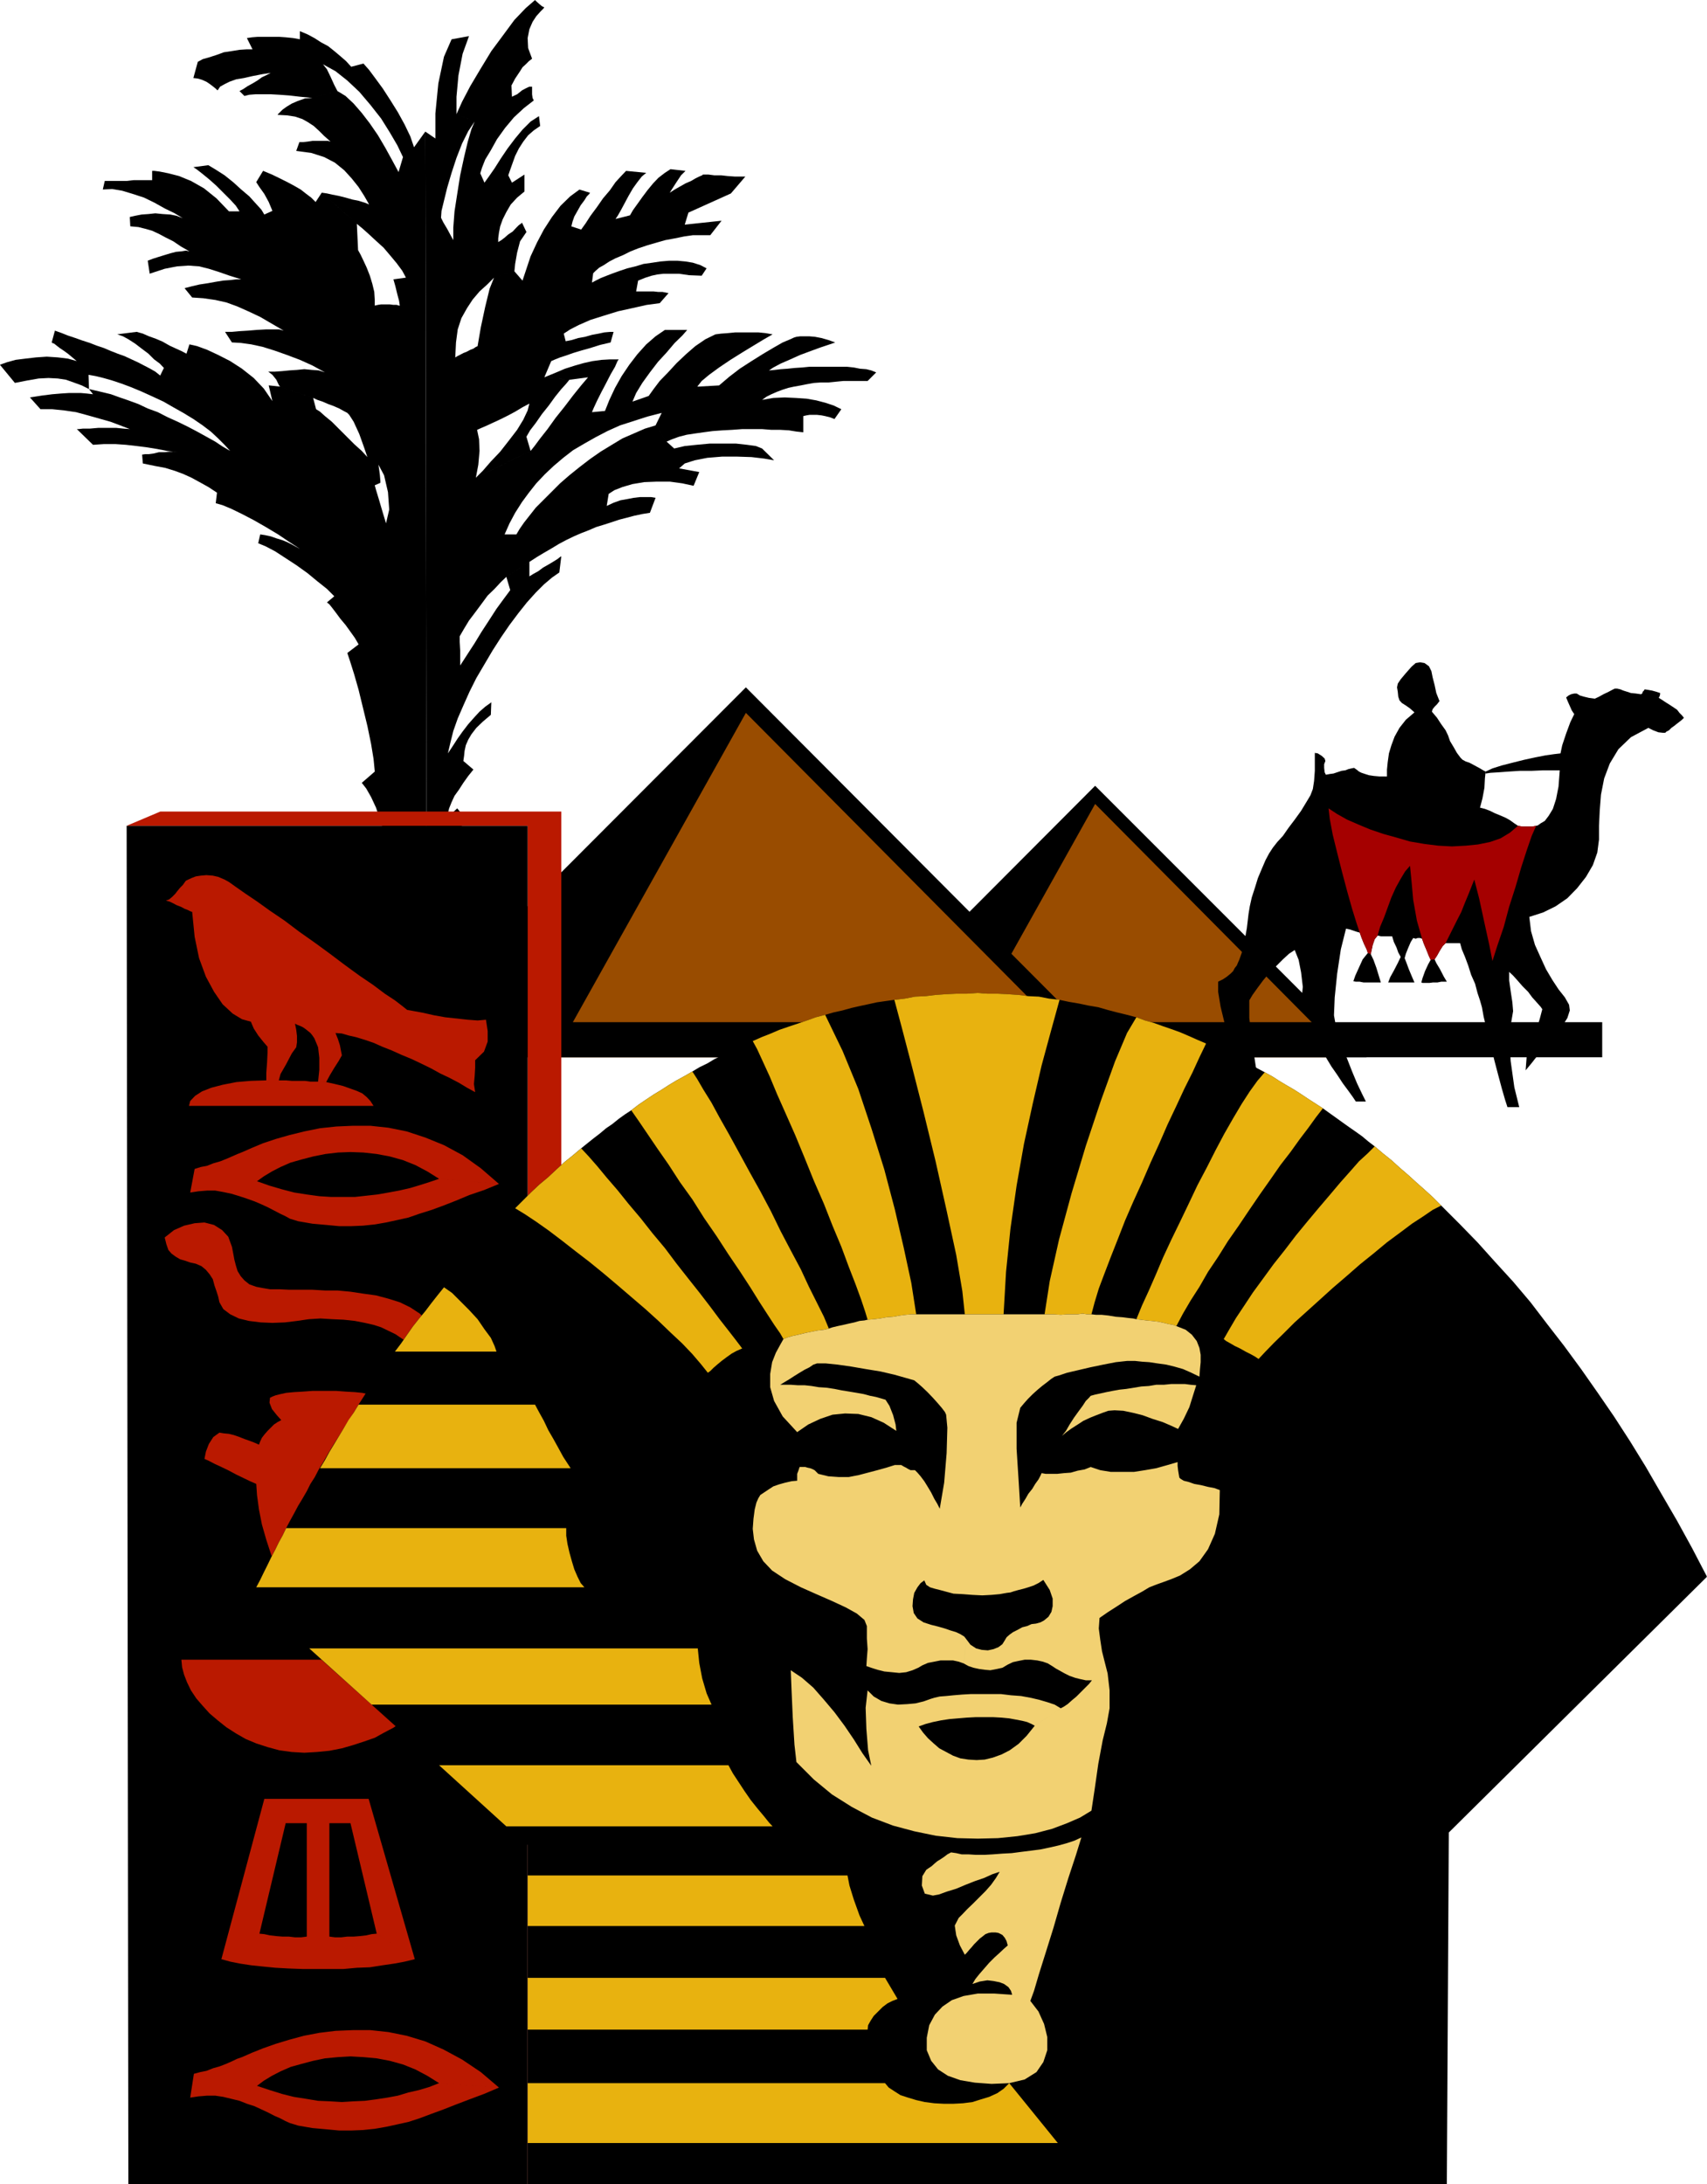 <?xml version="1.0" encoding="UTF-8" standalone="no"?>
<svg
   xmlns:ooo="http://xml.openoffice.org/svg/export"
   xmlns:dc="http://purl.org/dc/elements/1.1/"
   xmlns:cc="http://creativecommons.org/ns#"
   xmlns:rdf="http://www.w3.org/1999/02/22-rdf-syntax-ns#"
   xmlns:svg="http://www.w3.org/2000/svg"
   xmlns="http://www.w3.org/2000/svg"
   xmlns:sodipodi="http://sodipodi.sourceforge.net/DTD/sodipodi-0.dtd"
   xmlns:inkscape="http://www.inkscape.org/namespaces/inkscape"
   version="1.2"
   width="69.55mm"
   height="88.98mm"
   viewBox="0 0 6955 8898"
   preserveAspectRatio="xMidYMid"
   xml:space="preserve"
   id="svg145"
   sodipodi:docname="egypt1.svg"
   style="fill-rule:evenodd;stroke-width:28.222;stroke-linejoin:round"
   inkscape:version="0.92.5 (2060ec1f9f, 2020-04-08)"><sodipodi:namedview
   pagecolor="#ffffff"
   bordercolor="#666666"
   borderopacity="1"
   objecttolerance="10"
   gridtolerance="10"
   guidetolerance="10"
   inkscape:pageopacity="0"
   inkscape:pageshadow="2"
   inkscape:window-width="664"
   inkscape:window-height="487"
   id="namedview147"
   showgrid="false"
   inkscape:zoom="0.2102413"
   inkscape:cx="131.45197"
   inkscape:cy="168.15118"
   inkscape:window-x="0"
   inkscape:window-y="0"
   inkscape:window-maximized="0"
   inkscape:current-layer="svg145" />
 <defs
   class="ClipPathGroup"
   id="defs8">
  <clipPath
   id="presentation_clip_path"
   clipPathUnits="userSpaceOnUse">
   <rect
   x="0"
   y="0"
   width="21000"
   height="29700"
   id="rect2" />
  </clipPath>
  <clipPath
   id="presentation_clip_path_shrink"
   clipPathUnits="userSpaceOnUse">
   <rect
   x="21"
   y="29"
   width="20958"
   height="29641"
   id="rect5" />
  </clipPath>
 </defs>
 <defs
   class="TextShapeIndex"
   id="defs12">
  <g
   ooo:slide="id1"
   ooo:id-list="id3"
   id="g10" />
 </defs>
 <defs
   class="EmbeddedBulletChars"
   id="defs44">
  <g
   id="bullet-char-template-57356"
   transform="matrix(4.8828125e-4,0,0,-4.8828125e-4,0,0)">
   <path
   d="M 580,1141 1163,571 580,0 -4,571 Z"
   id="path14"
   inkscape:connector-curvature="0" />
  </g>
  <g
   id="bullet-char-template-57354"
   transform="matrix(4.8828125e-4,0,0,-4.8828125e-4,0,0)">
   <path
   d="M 8,1128 H 1137 V 0 H 8 Z"
   id="path17"
   inkscape:connector-curvature="0" />
  </g>
  <g
   id="bullet-char-template-10146"
   transform="matrix(4.8828125e-4,0,0,-4.8828125e-4,0,0)">
   <path
   d="M 174,0 602,739 174,1481 1456,739 Z M 1358,739 309,1346 659,739 Z"
   id="path20"
   inkscape:connector-curvature="0" />
  </g>
  <g
   id="bullet-char-template-10132"
   transform="matrix(4.8828125e-4,0,0,-4.8828125e-4,0,0)">
   <path
   d="M 2015,739 1276,0 H 717 l 543,543 H 174 v 393 h 1086 l -543,545 h 557 z"
   id="path23"
   inkscape:connector-curvature="0" />
  </g>
  <g
   id="bullet-char-template-10007"
   transform="matrix(4.8828125e-4,0,0,-4.8828125e-4,0,0)">
   <path
   d="m 0,-2 c -7,16 -16,29 -25,39 l 381,530 c -94,256 -141,385 -141,387 0,25 13,38 40,38 9,0 21,-2 34,-5 21,4 42,12 65,25 l 27,-13 111,-251 280,301 64,-25 24,25 c 21,-10 41,-24 62,-43 C 886,937 835,863 770,784 769,783 710,716 594,584 L 774,223 c 0,-27 -21,-55 -63,-84 l 16,-20 C 717,90 699,76 672,76 641,76 570,178 457,381 L 164,-76 c -22,-34 -53,-51 -92,-51 -42,0 -63,17 -64,51 -7,9 -10,24 -10,44 0,9 1,19 2,30 z"
   id="path26"
   inkscape:connector-curvature="0" />
  </g>
  <g
   id="bullet-char-template-10004"
   transform="matrix(4.8828125e-4,0,0,-4.8828125e-4,0,0)">
   <path
   d="M 285,-33 C 182,-33 111,30 74,156 52,228 41,333 41,471 c 0,78 14,145 41,201 34,71 87,106 158,106 53,0 88,-31 106,-94 l 23,-176 c 8,-64 28,-97 59,-98 l 735,706 c 11,11 33,17 66,17 42,0 63,-15 63,-46 V 965 c 0,-36 -10,-64 -30,-84 L 442,47 C 390,-6 338,-33 285,-33 Z"
   id="path29"
   inkscape:connector-curvature="0" />
  </g>
  <g
   id="bullet-char-template-9679"
   transform="matrix(4.8828125e-4,0,0,-4.8828125e-4,0,0)">
   <path
   d="M 813,0 C 632,0 489,54 383,161 276,268 223,411 223,592 c 0,181 53,324 160,431 106,107 249,161 430,161 179,0 323,-54 432,-161 108,-107 162,-251 162,-431 0,-180 -54,-324 -162,-431 C 1136,54 992,0 813,0 Z"
   id="path32"
   inkscape:connector-curvature="0" />
  </g>
  <g
   id="bullet-char-template-8226"
   transform="matrix(4.8828125e-4,0,0,-4.8828125e-4,0,0)">
   <path
   d="m 346,457 c -73,0 -137,26 -191,78 -54,51 -81,114 -81,188 0,73 27,136 81,188 54,52 118,78 191,78 73,0 134,-26 185,-79 51,-51 77,-114 77,-187 0,-75 -25,-137 -76,-188 -50,-52 -112,-78 -186,-78 z"
   id="path35"
   inkscape:connector-curvature="0" />
  </g>
  <g
   id="bullet-char-template-8211"
   transform="matrix(4.8828125e-4,0,0,-4.8828125e-4,0,0)">
   <path
   d="M -4,459 H 1135 V 606 H -4 Z"
   id="path38"
   inkscape:connector-curvature="0" />
  </g>
  <g
   id="bullet-char-template-61548"
   transform="matrix(4.8828125e-4,0,0,-4.8828125e-4,0,0)">
   <path
   d="m 173,740 c 0,163 58,303 173,419 116,115 255,173 419,173 163,0 302,-58 418,-173 116,-116 174,-256 174,-419 0,-163 -58,-303 -174,-418 C 1067,206 928,148 765,148 601,148 462,206 346,322 231,437 173,577 173,740 Z"
   id="path41"
   inkscape:connector-curvature="0" />
  </g>
 </defs>
 <g
   id="g49"
   transform="translate(-7022,-10401)">
  <g
   id="id2"
   class="Master_Slide">
   <g
   id="bg-id2"
   class="Background" />
   <g
   id="bo-id2"
   class="BackgroundObjects" />
  </g>
 </g>
 <g
   class="SlideGroup"
   id="g143"
   transform="translate(-7022,-10401)">
  <g
   id="g141">
   <g
   id="container-id1">
    <g
   id="id1"
   class="Slide"
   clip-path="url(#presentation_clip_path)">
     <g
   class="Page"
   id="g137">
      <g
   class="Graphic"
   id="g135">
       <g
   id="id3">
        <rect
   class="BoundingBox"
   x="7022"
   y="10401"
   width="6955"
   height="8898"
   id="rect51"
   style="fill:none;stroke:none" />
        <defs
   id="defs56">
         <clipPath
   id="clip_path_1"
   clipPathUnits="userSpaceOnUse">
          <path
   d="m 7022,10401 h 6954 v 8897 H 7022 Z"
   id="path53"
   inkscape:connector-curvature="0" />
         </clipPath>
        </defs>
        <g
   clip-path="url(#clip_path_1)"
   id="g132">
         <path
   d="m 10813,14708 h 1644 133 l -1106,-1106 -1103,1106 z"
   id="path58"
   inkscape:connector-curvature="0"
   style="fill:#000000;stroke:none" />
         <path
   d="m 12508,14708 h -1601 l 577,-1032 z"
   id="path60"
   inkscape:connector-curvature="0"
   style="fill:#994c00;stroke:none" />
         <path
   d="m 9149,14708 h 2236 178 l -1502,-1507 -1504,1507 z"
   id="path62"
   inkscape:connector-curvature="0"
   style="fill:#000000;stroke:none" />
         <path
   d="M 11454,14708 H 9276 l 785,-1403 z"
   id="path64"
   inkscape:connector-curvature="0"
   style="fill:#994c00;stroke:none" />
         <path
   d="m 13550,14565 v 143 H 8559 v -143 z"
   id="path66"
   inkscape:connector-curvature="0"
   style="fill:#000000;stroke:none" />
         <path
   d="m 8765,17223 h 28 26 l 22,-5 23,-10 23,-13 23,-13 23,-20 23,-20 -3,-38 -2,-46 -5,-43 -3,-33 3,-5 5,-10 10,-18 13,-23 12,-26 18,-27 18,-28 18,-28 -38,-59 -77,97 -2,-38 2,-39 3,-35 10,-36 10,-33 13,-35 13,-36 15,-38 -56,-33 -51,89 3,-92 20,-134 25,-120 11,-53 -41,-25 20,-191 -61,-25 82,-470 -79,-51 5,-43 10,-102 20,-132 23,-127 -46,-31 6,-84 15,-139 18,-165 12,-155 -78,-16 2,-43 10,-53 18,-56 20,-61 26,-61 28,-59 33,-53 33,-46 -84,-20 -109,112 -13,-48 -3,-49 5,-48 11,-46 17,-48 23,-48 26,-49 30,-53 -35,-43 -41,38 3,-18 5,-20 10,-25 12,-26 18,-25 18,-28 20,-28 21,-26 -41,-35 3,-21 2,-20 5,-23 10,-23 13,-22 20,-26 26,-25 33,-28 2,-51 -25,18 -23,20 -23,25 -23,26 -23,30 -20,28 -20,31 -20,30 10,-43 12,-48 18,-51 23,-53 25,-56 28,-56 33,-56 33,-56 34,-53 35,-51 36,-48 35,-44 36,-40 33,-33 33,-28 30,-21 8,-66 -5,3 -10,8 -16,10 -20,12 -23,13 -20,15 -20,11 -16,10 v -59 l -94,61 16,54 -26,35 -30,41 -31,48 -30,46 -28,46 -26,40 -20,31 -13,20 v -25 -36 l -2,-35 v -23 l 18,-31 20,-33 25,-33 26,-35 25,-34 28,-27 26,-28 22,-21 94,-61 31,-20 30,-18 31,-18 28,-17 30,-16 31,-15 30,-13 31,-12 30,-13 33,-10 31,-10 30,-10 31,-8 30,-8 33,-7 31,-5 23,-61 -18,-3 h -20 -26 l -25,3 -26,5 -28,5 -28,10 -28,13 8,-49 23,-15 33,-13 41,-12 48,-8 51,-2 h 53 l 51,7 46,10 23,-56 -82,-15 23,-20 41,-13 51,-10 61,-5 h 58 l 61,2 51,6 41,7 -49,-48 -25,-10 -36,-5 -45,-5 h -51 -56 l -54,5 -48,5 -43,10 -31,-28 -45,-66 -43,13 -46,20 -46,20 -43,26 -46,28 -43,30 -43,33 -41,33 -38,33 -36,36 -33,33 -30,30 -26,33 -22,28 -18,26 -13,22 h -48 l 20,-45 23,-43 28,-44 28,-38 30,-38 36,-38 35,-33 39,-33 40,-31 46,-27 46,-26 48,-25 51,-23 56,-18 56,-18 58,-15 -25,51 45,66 23,-10 28,-10 31,-8 33,-5 35,-5 38,-5 41,-3 38,-2 41,-3 h 41 40 l 38,3 h 36 l 35,2 31,5 28,3 v -66 l 13,-3 12,-2 h 16 15 l 18,2 15,3 20,5 18,7 28,-40 -31,-15 -33,-11 -38,-10 -40,-7 -44,-3 -45,-2 -46,2 -46,8 18,-13 20,-10 23,-10 21,-8 25,-8 23,-5 28,-5 25,-5 28,-5 28,-2 h 31 l 30,-3 31,-3 h 33 33 33 l 35,-35 -20,-8 -20,-5 -26,-2 -25,-5 -28,-3 h -31 -30 -31 -30 -31 l -30,3 -31,2 -28,3 -28,2 -25,3 -23,2 18,-12 30,-16 39,-17 40,-18 43,-16 41,-15 36,-12 23,-8 -28,-10 -28,-8 -26,-5 -23,-2 h -20 -18 l -15,2 -10,3 -15,7 -31,13 -35,20 -44,26 -48,30 -48,31 -43,33 -41,35 -89,5 18,-23 30,-25 41,-30 46,-31 48,-30 46,-28 43,-26 35,-20 -28,-5 -30,-3 h -31 -33 -30 l -31,3 -27,2 -23,3 -41,20 -41,28 -38,33 -38,36 -35,38 -34,35 -25,33 -20,28 -66,23 15,-35 25,-41 31,-43 33,-43 35,-38 33,-39 31,-30 20,-23 h -91 l -38,26 -38,33 -36,40 -33,43 -31,46 -27,48 -23,49 -18,45 -53,5 7,-17 13,-28 18,-36 20,-38 18,-35 18,-31 10,-23 5,-7 h -36 l -35,2 -36,5 -36,8 -35,10 -41,13 -40,17 -44,18 102,10 76,-10 -28,33 -33,41 -35,46 -36,45 -33,46 -30,38 -23,31 -16,20 -223,109 10,-53 5,-56 -2,-48 -8,-38 18,-8 23,-10 28,-13 28,-13 30,-15 28,-15 30,-18 28,-15 -7,28 -18,38 -25,41 -33,43 -36,46 -38,40 -33,38 -28,28 223,-109 -17,-58 15,-26 23,-30 25,-36 28,-35 26,-36 25,-31 20,-22 13,-16 -102,-10 28,-66 16,-7 20,-8 25,-8 28,-10 33,-10 36,-10 41,-13 43,-10 12,-43 h -15 l -23,2 -23,5 -27,5 -28,8 -28,5 -26,8 -25,5 -8,-31 26,-17 35,-18 48,-21 54,-17 58,-18 59,-13 58,-13 53,-7 36,-41 -10,-2 -15,-3 h -18 l -18,-2 h -20 -18 -18 -15 l 8,-44 30,-12 25,-8 23,-5 26,-3 h 28 35 l 41,6 51,2 20,-30 -25,-13 -31,-10 -30,-5 -33,-3 h -33 l -36,3 -33,5 -36,5 -33,10 -33,8 -30,10 -28,10 -26,10 -25,10 -20,10 -15,8 5,-38 10,-10 15,-13 18,-10 23,-15 25,-13 31,-13 30,-15 33,-13 36,-12 38,-11 35,-10 38,-7 39,-8 35,-5 h 36 35 l 46,-59 -150,16 15,-49 173,-78 59,-69 h -18 -26 l -28,-2 -27,-3 h -28 l -23,-3 h -18 -5 l -3,3 -12,5 -16,8 -17,10 -23,10 -23,13 -21,12 -20,13 8,-13 18,-28 20,-30 18,-18 -61,-7 -23,15 -26,20 -22,23 -23,28 -21,28 -20,28 -18,25 -12,21 -59,15 10,-15 13,-23 15,-28 15,-28 18,-31 18,-25 18,-23 18,-15 -82,-8 -20,21 -23,25 -23,33 -28,33 -25,36 -26,35 -20,31 -18,25 -40,-13 5,-20 7,-20 13,-23 13,-23 15,-20 10,-16 10,-10 3,-5 -43,-13 -38,28 -39,38 -35,46 -33,51 -28,53 -26,56 -17,51 -16,48 -33,-38 -83,26 -18,45 -18,74 -18,84 -13,76 -7,3 -10,7 -13,5 -15,8 -13,5 -15,8 -10,5 -8,5 3,-61 7,-53 15,-46 23,-41 23,-35 28,-33 31,-28 28,-28 83,-26 3,-30 8,-46 12,-46 26,-38 -18,-38 -3,3 -10,7 -10,10 -15,16 -18,12 -15,13 -13,10 -13,8 v -15 l 3,-23 5,-26 10,-28 15,-30 18,-31 26,-28 30,-25 v -69 l -51,33 -15,-30 8,-23 10,-28 10,-28 15,-30 18,-28 20,-26 23,-20 26,-18 -5,-40 -34,22 -33,33 -30,36 -31,41 -27,40 -26,41 -23,33 -18,25 -17,-38 7,-23 13,-33 23,-38 25,-45 33,-46 36,-43 41,-38 40,-31 -5,-10 -2,-15 v -16 -15 h -11 l -7,3 -10,5 -13,7 -10,8 -10,8 -11,5 -10,5 -2,-46 7,-13 8,-15 10,-15 10,-15 10,-16 13,-12 13,-13 13,-10 -16,-43 -2,-41 7,-36 13,-30 15,-23 18,-20 10,-10 5,-6 -10,-5 -12,-10 -11,-10 -5,-5 -38,33 -46,48 -45,61 -49,66 -45,74 -41,69 -33,63 -23,51 74,30 -13,31 -15,51 -15,63 -16,74 -12,76 -11,71 -5,66 v 51 l -10,-18 -15,-28 -15,-25 -10,-20 2,-28 10,-41 13,-53 18,-61 20,-61 23,-59 25,-50 26,-39 -74,-30 v -71 l 8,-87 17,-88 26,-72 -71,13 -31,71 -23,109 -12,122 v 102 l -41,-28 z"
   id="path68"
   inkscape:connector-curvature="0"
   style="fill:#000000;stroke:none" />
         <path
   d="m 7401,12007 -26,-3 -23,-2 h -25 -25 l -31,2 -36,3 -40,5 -51,8 43,48 h 48 l 49,5 48,7 48,13 46,13 46,13 40,15 39,15 -26,-2 -30,-3 h -36 -36 l -35,3 h -28 l -18,2 h -7 l 66,64 45,-3 h 46 l 43,3 44,5 40,5 43,7 41,8 43,5 -15,-2 h -18 l -20,2 h -23 l -20,5 -21,3 h -15 l -13,2 3,36 48,10 43,8 39,12 35,13 33,15 33,18 36,20 35,23 -5,43 28,8 36,15 43,21 48,25 49,28 50,30 46,31 43,28 -15,-8 -18,-10 -20,-10 -20,-8 -23,-7 -23,-8 -23,-5 -20,-3 -8,36 31,13 38,20 43,28 43,28 46,33 40,33 39,31 30,30 -30,25 10,8 12,15 16,21 17,23 21,25 18,25 20,28 15,26 -46,35 11,33 17,54 18,63 18,74 18,74 15,73 10,61 5,51 -53,46 18,23 20,35 20,43 18,54 18,56 15,58 10,59 8,58 -8,-31 -18,-43 -25,-45 -23,-44 -68,44 12,15 13,25 18,33 15,38 15,41 13,41 13,40 7,36 -78,38 10,30 7,36 10,38 11,46 10,48 13,54 12,58 13,61 -56,53 20,38 16,51 7,56 5,48 -84,39 39,96 28,104 20,109 13,110 5,109 v 102 l -5,96 -8,81 -69,61 23,39 18,48 18,56 15,61 13,63 7,64 3,61 v 53 l -76,74 10,25 13,41 15,53 15,61 18,69 15,68 13,69 12,66 -43,-28 -15,51 15,56 3,61 -8,63 -5,56 -10,-20 -13,-23 -12,-25 -16,-26 -15,-25 -18,-23 -15,-23 -15,-18 -61,82 10,20 18,33 23,41 22,45 23,51 18,51 18,51 8,48 30,15 28,13 25,10 26,8 23,7 23,6 20,5 20,2 -10,-6286 -46,64 -15,-44 -23,-48 -28,-51 -30,-48 -31,-48 -30,-41 -26,-35 -23,-26 -50,13 -21,-23 -23,-20 -25,-21 -25,-20 -28,-15 -28,-18 -28,-15 -31,-13 v 33 l -28,-5 -30,-3 -28,-2 h -31 -28 -25 l -25,2 -21,3 23,46 h -23 l -30,2 -31,5 -33,5 -30,11 -31,10 -25,7 -20,11 -18,66 18,2 17,5 18,8 15,10 13,10 10,8 5,5 3,2 10,-15 18,-10 20,-10 28,-10 31,-5 35,-8 41,-8 46,-7 -13,2 -15,8 -21,10 -18,13 -20,12 -20,11 -18,12 -15,8 20,20 20,-5 26,-2 h 28 33 l 35,2 41,3 43,5 51,5 102,-28 -13,-25 -15,-33 -15,-31 -16,-20 51,28 48,38 49,46 45,53 44,56 35,56 31,53 23,48 -18,61 -26,-48 -28,-51 -30,-51 -33,-48 -33,-43 -33,-38 -33,-31 -33,-20 -102,28 -30,2 -31,11 -23,10 -20,12 -18,13 -10,10 -8,8 -2,3 38,2 33,5 30,10 23,13 23,15 23,21 20,20 26,23 -10,-3 h -13 -15 -18 -18 l -20,3 -18,2 h -15 l -13,36 61,8 53,17 44,23 38,31 30,33 28,35 23,36 20,35 -17,-7 -26,-8 -25,-5 -28,-8 -28,-7 -26,-5 -22,-5 -21,-3 143,127 22,18 28,25 28,26 31,28 28,33 25,30 23,31 15,28 -51,7 8,28 8,33 7,26 3,20 h -3 l -10,-3 h -13 l -15,-2 h -18 -17 l -13,2 -13,3 v -25 l -2,-31 -8,-33 -10,-33 -13,-33 -13,-28 -12,-25 -10,-18 -5,-107 -143,-127 -25,38 -18,-18 -20,-15 -23,-18 -26,-15 -28,-15 -30,-15 -33,-16 -36,-15 -28,46 13,20 20,28 18,33 15,36 -33,15 -12,-20 -21,-23 -28,-31 -33,-28 -33,-30 -35,-28 -36,-23 -30,-18 -61,8 15,10 23,18 28,23 28,25 28,28 28,28 23,25 15,23 h -43 l -51,-53 -51,-41 -53,-30 -49,-20 -43,-11 -35,-7 -23,-3 h -8 v 38 h -13 -17 -21 -25 l -26,3 h -28 -30 -33 l -8,35 38,-2 41,7 43,13 46,15 43,21 41,23 41,20 33,20 -26,-10 -25,-5 -31,-2 -30,-3 -28,3 -28,2 -26,5 -22,5 2,38 33,3 28,7 28,8 28,13 28,15 30,15 31,21 35,20 -15,-3 -18,3 -22,2 -23,6 -23,7 -26,8 -22,7 -21,8 8,53 61,-20 51,-10 45,-3 44,3 40,10 41,13 43,15 48,15 h -20 l -25,3 -28,2 -31,5 -33,6 -33,5 -30,7 -31,8 31,38 45,3 49,7 45,10 44,16 45,20 49,23 48,28 48,28 -18,-5 h -25 -30 l -36,2 -36,3 -33,2 -33,3 h -28 l 28,43 36,2 43,6 46,10 48,15 51,18 53,20 51,23 51,28 -25,-8 -28,-2 -31,-3 -30,3 -31,2 -30,3 -28,2 h -28 l 17,13 16,20 10,21 5,7 135,46 17,8 21,7 23,10 22,8 23,10 18,10 15,8 8,8 18,28 23,50 20,56 13,38 30,115 23,-10 v -8 l -2,-23 -3,-23 -3,-20 23,43 16,69 5,71 -13,56 -13,-43 -15,-51 -13,-43 -5,-18 -30,-115 -23,-25 -31,-28 -30,-30 -31,-31 -30,-30 -28,-23 -20,-18 -16,-10 -12,-46 -135,-46 -46,-5 15,64 -35,-51 -41,-43 -48,-38 -48,-31 -49,-25 -45,-21 -41,-15 -31,-7 -12,38 -21,-11 -22,-10 -26,-12 -28,-16 -28,-12 -28,-10 -25,-11 -25,-7 -79,10 23,8 22,12 28,18 26,20 28,21 23,23 23,17 17,18 -15,31 -20,-16 -21,-12 -25,-13 -25,-13 -26,-12 -28,-13 -28,-10 -28,-11 -28,-12 -30,-10 -28,-11 -31,-10 -28,-10 -30,-10 -25,-10 -28,-10 -13,48 2,2 8,3 10,8 13,10 15,10 18,13 18,15 18,15 -36,-10 -41,-5 -45,-3 -44,3 -43,5 -40,5 -36,10 -28,10 61,74 51,-10 46,-8 40,-2 38,2 33,5 31,11 33,12 30,15 v 0 l -2,-58 28,5 33,8 35,10 39,13 40,15 43,18 44,20 43,20 40,23 41,23 41,25 38,26 33,25 30,28 26,26 23,25 -31,-18 -30,-20 -36,-20 -38,-21 -38,-20 -41,-20 -40,-18 -41,-21 -41,-15 -38,-18 -41,-15 -35,-12 -36,-13 -33,-8 -30,-7 -26,-6 z"
   id="path70"
   inkscape:connector-curvature="0"
   style="fill:#000000;stroke:none" />
         <path
   d="m 7538,13765 h 1634 v 5534 H 7545 Z"
   id="path72"
   inkscape:connector-curvature="0"
   style="fill:#000000;stroke:none" />
         <path
   d="m 9172,13765 v 5534 l 137,-137 V 13707 H 7675 l -137,58 z"
   id="path74"
   inkscape:connector-curvature="0"
   style="fill:#ba1900;stroke:none" />
         <path
   d="m 7693,15442 38,-30 41,-18 43,-10 40,-3 39,10 33,21 25,27 15,41 5,26 5,27 6,23 7,23 13,21 15,17 20,16 28,10 26,5 30,5 h 38 l 41,2 h 46 48 l 51,3 h 51 l 53,5 53,8 51,7 49,13 48,15 43,21 38,25 33,30 33,41 28,43 23,44 20,45 16,49 10,48 5,51 2,53 3,43 8,41 15,38 20,30 23,46 10,64 v 63 l -15,43 -13,8 -10,-5 -5,-20 8,-38 2,-31 -5,-36 -13,-33 -17,-25 -26,-33 -18,-38 -12,-43 -3,-44 -5,-50 -15,-54 -26,-56 -33,-55 -40,-51 -46,-46 -56,-38 -58,-28 -31,-10 -35,-8 -41,-8 -46,-5 -46,-2 -48,-3 -48,3 -48,7 -49,6 -51,2 -48,-2 -48,-6 -41,-10 -35,-17 -28,-21 -16,-28 -5,-23 -7,-22 -8,-23 -7,-26 -13,-20 -15,-18 -18,-15 -23,-10 -23,-5 -23,-8 -18,-5 -17,-10 -18,-13 -13,-15 -8,-23 z"
   id="path76"
   inkscape:connector-curvature="0"
   style="fill:#ba1900;stroke:none" />
         <path
   d="m 8343,16906 h 18 l 20,-3 21,-3 20,-5 20,-5 18,-7 18,-8 13,-8 25,-30 26,-46 20,-56 20,-61 18,-63 13,-61 7,-59 3,-45 25,-11 26,-12 30,-15 31,-16 30,-15 28,-13 23,-12 18,-8 -5,-30 -13,-31 -20,-28 -26,-18 -18,3 -20,2 -20,5 -20,8 -23,8 -21,7 -17,8 -18,8 -5,-13 -11,-15 -10,-13 -10,-15 -15,-13 -13,-13 -15,-10 -15,-8 20,-20 18,-25 10,-26 -3,-20 -10,-5 -12,-5 -21,-5 -23,-5 -30,-3 -36,-2 -40,-3 h -49 -48 l -41,3 -35,2 -31,3 -23,5 -20,5 -13,5 -10,5 -2,20 10,26 20,25 18,20 -15,8 -15,10 -13,13 -13,13 -13,15 -10,13 -7,15 -5,13 -18,-8 -21,-8 -20,-7 -20,-8 -23,-8 -20,-5 -21,-2 -18,-3 -25,18 -18,28 -12,31 -6,30 18,8 23,12 28,13 31,15 30,16 31,15 25,12 25,11 3,45 8,59 12,61 18,63 20,61 21,56 25,46 26,30 12,8 18,8 18,7 20,5 20,5 21,3 18,3 z"
   id="path78"
   inkscape:connector-curvature="0"
   style="fill:#ba1900;stroke:none" />
         <path
   d="M 8793,17162 H 7761 l 3,31 8,30 12,31 16,33 22,33 26,30 28,31 33,28 35,28 39,25 40,23 43,18 46,15 48,13 51,7 51,3 51,-3 51,-5 51,-10 45,-13 46,-15 43,-15 38,-21 38,-20 33,-23 31,-23 25,-22 23,-23 18,-21 13,-23 7,-20 3,-18 v 31 l 5,33 5,35 10,33 13,28 18,26 23,13 25,5 18,-11 7,-28 v -38 l -7,-45 -15,-51 -23,-51 -28,-46 z"
   id="path80"
   inkscape:connector-curvature="0"
   style="fill:#ba1900;stroke:none" />
         <path
   d="m 8712,18382 -188,-653 h -425 l -175,653 36,10 40,8 46,7 48,5 51,5 54,3 55,2 h 56 56 56 l 54,-5 53,-2 51,-8 48,-7 43,-8 41,-10 -155,-104 -21,2 -22,5 -26,3 -25,2 h -26 l -25,3 h -25 l -23,-3 v -462 h -92 v 462 l -23,3 h -25 l -25,-3 h -26 l -25,-2 -26,-3 -23,-5 -20,-2 107,-450 h 86 92 86 l 107,450 z"
   id="path82"
   inkscape:connector-curvature="0"
   style="fill:#ba1900;stroke:none" />
         <path
   d="m 9055,15224 -74,-64 -74,-53 -76,-41 -76,-31 -76,-25 -74,-15 -74,-8 h -71 l -68,3 -66,7 -64,13 -61,15 -56,16 -51,17 -43,18 -41,18 -20,8 -23,10 -23,10 -25,10 -28,8 -25,10 -26,5 -25,8 -18,96 33,-5 36,-3 h 33 l 33,6 33,7 33,10 30,10 31,11 28,12 28,13 25,13 23,12 23,11 18,10 17,5 16,5 58,10 56,5 53,5 h 49 l 48,-2 48,-5 46,-8 46,-10 45,-10 46,-16 48,-15 49,-18 51,-20 55,-23 59,-20 61,-25 -244,-21 -38,13 -41,13 -40,12 -44,10 -43,8 -46,8 -45,5 -46,5 h -48 -49 l -48,-3 -51,-7 -51,-8 -50,-13 -51,-15 -51,-18 28,-20 33,-20 35,-18 41,-18 46,-13 46,-12 50,-10 51,-6 51,-2 53,2 54,6 53,10 54,15 50,20 49,26 48,30 z"
   id="path84"
   inkscape:connector-curvature="0"
   style="fill:#ba1900;stroke:none" />
         <path
   d="m 9055,18905 -74,-63 -76,-51 -76,-41 -74,-33 -76,-23 -74,-15 -74,-8 h -71 l -71,3 -66,8 -63,12 -59,16 -56,17 -51,18 -45,18 -41,18 -20,7 -21,10 -25,11 -26,10 -25,7 -28,11 -25,5 -26,7 -15,97 33,-5 36,-3 h 33 l 33,5 33,8 33,8 30,12 31,10 28,13 28,13 25,13 23,10 23,12 18,8 17,5 16,5 58,10 56,5 53,5 h 49 l 48,-2 48,-5 46,-8 46,-10 45,-10 46,-15 48,-18 49,-18 51,-20 55,-21 59,-22 61,-26 -244,-18 -41,16 -40,12 -44,10 -43,13 -43,8 -46,7 -45,6 -46,2 -48,3 -49,-3 -48,-2 -48,-8 -51,-8 -48,-12 -51,-16 -51,-17 28,-21 33,-20 35,-18 41,-18 43,-12 49,-13 48,-10 53,-5 51,-3 53,3 54,5 53,10 54,15 50,20 49,26 48,30 z"
   id="path86"
   inkscape:connector-curvature="0"
   style="fill:#ba1900;stroke:none" />
         <path
   d="m 8351,14809 36,8 33,8 28,10 28,10 22,10 18,15 15,16 13,20 h -18 -30 -38 -51 -56 -61 -64 -66 -66 -63 -61 -54 -48 -35 -28 -13 l 5,-20 20,-21 28,-18 38,-15 46,-12 56,-11 59,-5 63,-2 v -31 l 3,-40 2,-41 v -25 l -18,-21 -20,-25 -18,-28 -12,-28 -36,-10 -38,-23 -41,-38 -35,-51 -33,-61 -28,-76 -18,-87 -10,-101 -8,-3 -10,-5 -13,-5 -15,-8 -18,-7 -15,-8 -15,-7 -13,-3 13,-5 12,-10 13,-13 10,-13 10,-12 11,-11 7,-10 5,-7 10,-5 13,-6 18,-7 20,-3 23,-2 26,2 22,5 26,11 18,10 28,20 40,28 46,31 53,38 59,40 61,46 61,43 63,46 61,46 59,43 56,38 48,36 41,27 30,23 20,16 28,5 38,7 44,10 45,8 46,5 46,5 40,3 34,-3 7,46 v 43 l -15,41 -36,35 v 31 l -2,33 -3,33 5,33 -33,-18 -33,-20 -38,-20 -38,-18 -38,-21 -41,-20 -38,-18 -41,-17 -40,-18 -38,-15 -36,-16 -35,-12 -36,-11 -31,-7 -27,-8 -26,-2 10,25 8,25 5,26 3,15 -13,23 -18,28 -18,30 -15,28 -33,-2 5,-48 v -49 l -5,-43 -15,-36 -8,-12 -8,-10 -10,-8 -10,-8 -10,-7 -10,-5 -13,-5 -10,-5 5,25 3,25 v 26 l -3,20 -18,25 -23,44 -23,40 -7,26 h 13 17 l 23,2 h 28 26 l 22,3 h 18 13 z"
   id="path88"
   inkscape:connector-curvature="0"
   style="fill:#ba1900;stroke:none" />
         <path
   d="m 13075,13544 -10,-5 -13,-8 -13,-7 -15,-8 -15,-8 -15,-5 -13,-7 -8,-8 -15,-20 -13,-23 -15,-25 -8,-23 -10,-21 -18,-25 -17,-26 -21,-25 3,-10 8,-10 10,-10 10,-13 -13,-33 -7,-33 -8,-31 -5,-25 -10,-20 -18,-13 -18,-3 -18,3 -17,15 -23,26 -21,25 -12,18 -3,15 3,18 2,20 5,15 10,11 16,10 17,12 18,16 -35,30 -26,33 -20,36 -13,35 -10,33 -5,36 -3,30 v 28 h -30 l -23,-2 -20,-3 -16,-5 -15,-5 -10,-5 -10,-8 -10,-7 -10,2 -13,3 -13,5 -15,2 -18,6 -15,5 -15,2 -16,3 -5,-10 -2,-18 v -15 l 5,-13 -3,-10 -12,-11 -16,-10 -12,-2 v 33 40 l -3,41 -5,33 -10,26 -18,30 -20,33 -26,36 -25,33 -23,33 -23,25 -18,23 -15,23 -15,28 -15,35 -16,38 -12,39 -13,40 -8,36 -5,30 -7,59 -10,56 -11,45 -10,28 -5,11 -5,12 -8,10 -7,13 -10,10 -16,13 -15,10 -20,10 v 41 l 10,61 18,74 20,81 25,79 23,71 18,56 13,33 h 15 18 15 8 l -21,-94 -20,-132 -15,-122 v -72 l 13,-22 20,-28 23,-31 25,-30 28,-28 28,-28 25,-23 23,-15 16,40 10,51 7,59 -5,50 13,26 13,28 12,30 13,28 10,28 10,26 6,20 5,15 7,15 13,26 20,33 23,33 23,35 23,31 18,25 12,18 h 41 l -15,-30 -21,-44 -20,-48 -20,-51 -21,-53 -15,-48 -12,-43 -6,-34 3,-73 10,-97 15,-99 21,-84 15,3 15,5 15,5 11,3 7,20 10,25 11,23 5,15 -21,26 -15,33 -15,33 -8,23 10,2 h 16 l 15,3 h 18 17 16 12 8 l -8,-26 -10,-33 -12,-33 -11,-23 3,-15 5,-23 8,-23 12,-15 13,3 h 13 17 16 l 7,23 11,23 7,20 10,18 -12,25 -16,31 -15,27 -8,21 h 8 13 18 17 18 15 13 5 l -10,-23 -13,-31 -10,-27 -7,-18 5,-18 10,-25 10,-23 10,-16 10,3 8,-3 h 10 l 8,3 7,20 11,26 10,25 7,15 -10,18 -13,28 -10,28 -5,18 5,2 h 13 15 l 15,-2 h 18 l 15,-3 h 16 7 l -12,-20 -16,-31 -15,-25 -7,-15 10,-15 10,-18 13,-21 12,-12 h 13 15 18 13 l 7,25 13,31 13,35 12,38 16,36 10,38 10,30 8,28 7,39 13,53 15,58 15,64 16,61 15,56 13,45 10,31 h 48 l -20,-81 -15,-107 -6,-109 16,-94 -3,-36 -7,-46 -6,-43 v -35 l 16,15 18,20 20,23 23,23 17,23 18,20 16,18 7,10 -10,38 -13,43 -18,44 -20,33 -7,91 25,-30 28,-36 35,-38 31,-38 30,-38 21,-33 10,-31 -3,-23 -17,-30 -26,-33 -25,-38 -26,-44 -22,-48 -23,-51 -16,-56 -7,-58 56,-18 51,-25 48,-33 40,-41 36,-46 28,-48 18,-51 7,-53 v -56 l 3,-63 5,-64 13,-66 23,-61 35,-58 51,-49 71,-38 20,10 21,8 18,2 h 10 l 5,-5 10,-5 10,-10 10,-7 10,-8 13,-10 10,-8 8,-8 -8,-10 -10,-10 -10,-13 -15,-10 -15,-10 -16,-10 -15,-10 -13,-8 v -2 l 3,-5 2,-8 v -5 l -15,-5 -18,-5 -17,-3 -13,-2 -3,5 -5,5 -2,7 -5,3 -21,-3 -20,-2 -15,-5 -16,-5 -12,-5 -13,-3 h -10 l -10,5 -15,8 -21,10 -18,10 -17,8 -23,-3 -21,-5 -17,-5 -13,-8 h -10 l -13,3 -10,5 -10,8 7,17 8,18 8,18 10,15 -16,33 -17,46 -16,48 -7,33 -26,3 -35,5 -41,8 -46,10 -48,12 -43,11 -38,12 -28,13 v 8 l 20,-3 33,-2 41,-3 46,-3 h 48 l 46,-2 h 38 30 l -5,66 -10,51 -13,40 -17,28 -16,21 -17,10 -11,8 -7,2 -16,3 h -20 -20 l -18,-3 -15,-10 -18,-13 -18,-10 -23,-10 -20,-8 -20,-10 -21,-8 -20,-5 10,-38 8,-43 2,-38 z"
   id="path90"
   inkscape:connector-curvature="0"
   style="fill:#000000;stroke:none" />
         <path
   d="m 13281,13765 -16,3 h -20 -20 l -18,-3 -33,28 -38,23 -43,15 -49,10 -50,5 -56,3 -56,-3 -56,-7 -59,-10 -55,-16 -54,-15 -53,-18 -48,-20 -46,-20 -41,-23 -35,-23 5,43 12,64 18,73 20,79 21,79 20,71 18,58 13,39 7,20 10,25 11,23 5,15 12,5 3,-15 5,-23 8,-23 12,-15 10,-35 16,-38 15,-41 15,-41 18,-40 20,-36 18,-30 20,-23 6,61 7,78 15,84 21,74 7,20 11,26 10,25 7,15 16,-2 10,-15 10,-18 13,-21 12,-12 13,-26 15,-30 18,-36 18,-35 15,-38 15,-36 13,-33 10,-25 20,78 21,97 20,91 13,66 20,-63 26,-76 22,-82 26,-81 23,-79 23,-71 20,-58 z"
   id="path92"
   inkscape:connector-curvature="0"
   style="fill:#a50000;stroke:none" />
         <path
   d="m 8275,17111 261,234 275,247 295,266 66,59 v 134 214 193 226 203 265 147 h 3745 l 8,-1433 1052,-1042 -61,-117 -61,-111 -64,-110 -63,-109 -64,-104 -66,-102 -66,-96 -68,-97 -69,-94 -69,-89 -68,-89 -71,-84 -74,-81 -71,-79 -74,-76 -74,-74 -33,-33 -33,-30 -35,-31 -33,-30 -36,-31 -33,-30 -35,-28 -33,-28 -26,-20 -25,-21 -28,-20 -26,-18 -28,-20 -25,-18 -28,-20 -25,-18 -31,-20 -28,-18 -30,-20 -28,-18 -31,-18 -30,-18 -28,-18 -31,-17 -30,-16 -28,-17 -31,-16 -30,-15 -31,-13 -30,-15 -28,-12 -31,-13 -35,-15 -36,-16 -35,-15 -36,-13 -35,-12 -36,-13 -36,-10 -35,-13 -38,-10 -41,-10 -38,-10 -38,-11 -41,-7 -38,-8 -41,-7 -38,-8 -43,-5 -41,-8 -43,-2 -40,-5 -44,-3 -40,-2 h -43 l -41,-3 -43,3 h -43 l -41,2 -43,3 -41,5 -43,2 -41,8 -43,5 -36,5 -35,5 -36,8 -33,7 -35,8 -36,10 -36,8 -35,10 -38,10 -36,13 -38,13 -36,12 -38,13 -35,15 -38,15 -36,16 -30,12 -33,16 -31,15 -30,15 -31,15 -30,18 -31,15 -30,18 -31,18 -33,18 -30,18 -31,20 -33,20 -30,20 -31,21 -30,23 -26,17 -25,18 -26,21 -25,17 -25,21 -26,20 -25,20 -26,21 -33,28 -35,28 -33,30 -33,31 -36,30 -33,31 -33,33 -33,33 -36,38 -38,38 -35,38 -36,41 -38,40 -36,43 -35,41 -36,43 -25,31 -26,33 -25,33 -25,30 -26,33 -23,33 -25,36 -25,33 -18,25 -18,28 -20,26 -18,28 -18,25 -20,28 -18,28 -18,28 -20,33 -21,33 -20,31 -20,33 -21,33 -20,33 -20,35 -20,33 -16,31 -18,28 -15,30 -18,31 -17,28 -16,30 -17,31 -16,30 -15,31 -15,27 -15,31 -16,30 -15,31 -15,30 -15,31 -16,30 -5,11 -2,7 -5,10 -5,11 z"
   id="path94"
   inkscape:connector-curvature="0"
   style="fill:#000000;stroke:none" />
         <path
   d="m 8282,17116 254,229 h 1385 l -20,-46 -18,-61 -12,-63 -6,-59 z"
   id="path96"
   inkscape:connector-curvature="0"
   style="fill:#e8b20f;stroke:none" />
         <path
   d="m 9085,17841 -274,-249 h 1179 l 18,33 23,35 25,38 25,36 28,35 26,31 20,25 15,16 z"
   id="path98"
   inkscape:connector-curvature="0"
   style="fill:#e8b20f;stroke:none" />
         <path
   d="m 9172,18041 v 206 h 1372 l -20,-43 -23,-64 -18,-58 -8,-41 z"
   id="path100"
   inkscape:connector-curvature="0"
   style="fill:#e8b20f;stroke:none" />
         <path
   d="m 9172,18669 v -211 h 1456 l 51,86 -21,8 -20,10 -20,15 -18,18 -18,18 -13,20 -10,18 -2,18 z"
   id="path102"
   inkscape:connector-curvature="0"
   style="fill:#e8b20f;stroke:none" />
         <path
   d="m 9172,19131 v -244 h 1456 l 15,18 23,15 25,16 31,10 33,10 35,8 39,5 38,2 h 40 l 38,-2 39,-5 35,-11 33,-10 33,-15 26,-18 23,-23 198,244 z"
   id="path104"
   inkscape:connector-curvature="0"
   style="fill:#e8b20f;stroke:none" />
         <path
   d="m 12894,15312 -33,-33 -33,-30 -35,-31 -33,-30 -36,-31 -33,-30 -35,-28 -33,-28 -28,28 -36,33 -36,41 -40,45 -43,51 -46,54 -46,55 -46,56 -45,59 -46,58 -43,59 -41,56 -35,53 -34,51 -27,46 -23,40 10,8 18,10 17,10 21,10 23,13 20,10 18,10 15,10 28,-30 35,-36 41,-40 43,-43 51,-46 51,-46 53,-48 56,-48 56,-49 56,-45 53,-44 54,-40 48,-36 46,-30 38,-26 z"
   id="path106"
   inkscape:connector-curvature="0"
   style="fill:#e8b20f;stroke:none" />
         <path
   d="m 9390,15079 -33,28 -35,28 -33,30 -33,31 -36,30 -33,31 -33,33 -33,33 41,25 45,30 51,36 54,41 55,43 56,43 59,48 58,49 56,48 56,48 53,48 51,49 46,43 41,43 35,41 28,35 10,-7 13,-13 15,-13 18,-15 20,-15 21,-15 20,-11 23,-10 -25,-33 -31,-40 -36,-46 -38,-51 -43,-56 -46,-58 -48,-61 -48,-64 -51,-61 -48,-61 -49,-58 -45,-56 -44,-51 -38,-46 -35,-40 z"
   id="path108"
   inkscape:connector-curvature="0"
   style="fill:#e8b20f;stroke:none" />
         <path
   d="m 8831,15645 -25,31 -26,33 -25,33 -25,30 -26,33 -23,33 -25,36 -25,33 h 414 l -8,-23 -15,-33 -26,-35 -28,-41 -35,-38 -36,-36 -33,-33 z"
   id="path110"
   inkscape:connector-curvature="0"
   style="fill:#e8b20f;stroke:none" />
         <path
   d="m 8326,16382 20,-33 18,-33 20,-33 20,-33 18,-30 20,-34 21,-30 20,-33 h 719 l 16,30 20,36 18,38 22,38 21,38 18,33 17,26 13,20 z"
   id="path112"
   inkscape:connector-curvature="0"
   style="fill:#e8b20f;stroke:none" />
         <path
   d="m 8188,16626 -15,31 -15,27 -15,31 -16,30 -15,31 -15,30 -15,31 -16,30 h 1337 l -15,-17 -13,-26 -13,-30 -10,-33 -10,-36 -8,-35 -5,-33 v -31 z"
   id="path114"
   inkscape:connector-curvature="0"
   style="fill:#e8b20f;stroke:none" />
         <path
   d="m 11815,15803 27,-51 31,-53 36,-56 35,-61 41,-61 40,-64 44,-63 43,-64 43,-63 43,-61 41,-59 41,-53 38,-53 35,-46 31,-43 28,-36 -31,-20 -28,-18 -30,-20 -28,-18 -31,-18 -30,-18 -28,-18 -31,-17 -30,35 -31,43 -33,51 -35,59 -36,63 -35,66 -36,71 -38,72 -36,76 -35,73 -36,74 -33,71 -30,71 -28,64 -28,61 -23,56 18,2 23,3 22,2 26,3 23,5 20,5 18,3 z"
   id="path116"
   inkscape:connector-curvature="0"
   style="fill:#e8b20f;stroke:none" />
         <path
   d="m 11469,15755 13,-49 17,-56 23,-61 26,-68 28,-71 30,-77 33,-76 36,-79 35,-81 36,-79 33,-76 36,-76 33,-71 33,-66 28,-61 27,-56 -35,-15 -36,-16 -35,-15 -36,-13 -35,-12 -36,-13 -36,-10 -35,-13 -38,64 -49,116 -58,161 -61,183 -58,193 -51,188 -38,170 -21,135 h 36 l 30,2 26,-2 h 23 20 l 20,-3 18,3 z"
   id="path118"
   inkscape:connector-curvature="0"
   style="fill:#e8b20f;stroke:none" />
         <path
   d="m 11111,15755 10,-173 18,-176 25,-175 30,-170 36,-165 36,-155 38,-140 35,-127 -43,-5 -41,-8 -43,-2 -40,-5 -44,-3 -40,-2 h -43 l -41,-3 -43,3 h -43 l -41,2 -43,3 -41,5 -43,2 -41,8 -43,5 30,112 41,157 48,188 49,201 45,201 39,180 25,148 10,94 h 20 21 20 18 20 21 17 z"
   id="path120"
   inkscape:connector-curvature="0"
   style="fill:#e8b20f;stroke:none" />
         <path
   d="m 10755,15755 -20,-128 -31,-144 -36,-155 -43,-163 -51,-163 -55,-165 -64,-155 -71,-147 -38,10 -36,13 -38,13 -36,12 -38,13 -35,15 -38,15 -36,16 18,33 23,50 28,61 30,72 36,81 38,86 38,92 38,94 41,94 35,89 36,86 30,81 28,72 23,63 16,48 10,33 25,-2 25,-3 28,-5 26,-2 28,-5 23,-3 23,-2 z"
   id="path122"
   inkscape:connector-curvature="0"
   style="fill:#e8b20f;stroke:none" />
         <path
   d="m 10399,15813 -20,-48 -28,-56 -33,-66 -33,-71 -41,-77 -41,-78 -40,-82 -43,-81 -44,-79 -43,-79 -40,-73 -39,-69 -33,-61 -33,-53 -25,-43 -20,-31 -31,18 -33,18 -30,18 -31,20 -33,20 -30,20 -31,21 -30,23 30,43 36,53 40,59 46,66 46,71 51,71 48,76 51,74 48,74 46,68 43,66 38,61 33,51 28,43 23,33 13,23 17,-7 21,-6 23,-5 28,-7 25,-5 25,-5 26,-3 z"
   id="path124"
   inkscape:connector-curvature="0"
   style="fill:#e8b20f;stroke:none" />
         <path
   d="m 10897,17947 21,3 22,5 h 28 l 31,2 h 33 l 35,-2 39,-3 38,-2 38,-5 40,-5 39,-5 38,-8 35,-8 36,-10 30,-10 28,-13 -23,74 -30,91 -31,100 -30,104 -31,99 -28,89 -20,68 -15,41 33,43 23,51 13,53 v 54 l -16,48 -28,41 -48,30 -63,15 -72,3 -68,-5 -59,-10 -51,-18 -40,-26 -28,-35 -18,-43 v -51 l 10,-51 23,-43 31,-33 38,-26 48,-17 58,-10 h 67 l 73,5 -5,-16 -10,-15 -18,-13 -18,-7 -25,-5 -25,-3 -31,5 -30,10 12,-20 16,-20 20,-23 20,-23 23,-23 20,-18 18,-17 15,-13 -5,-18 -7,-13 -10,-12 -16,-8 -12,-2 h -16 l -12,2 -13,5 -10,8 -13,10 -10,10 -13,13 -10,12 -10,11 -10,12 -8,8 -20,-38 -15,-41 -6,-40 16,-31 15,-15 20,-21 23,-22 26,-26 25,-25 23,-26 20,-28 15,-25 -30,10 -33,15 -38,13 -38,15 -38,16 -39,12 -30,11 -26,5 -33,-8 -12,-33 2,-38 16,-26 10,-7 12,-8 11,-10 12,-10 13,-8 15,-10 13,-10 z"
   id="path126"
   inkscape:connector-curvature="0"
   style="fill:#f2d172;stroke:none" />
         <path
   d="m 11469,15755 18,2 h 23 l 28,3 30,5 28,2 23,3 20,2 13,3 18,2 23,3 22,2 26,3 23,5 20,5 18,3 13,5 38,15 25,20 20,26 11,28 5,28 v 30 l -3,31 -2,28 -33,-16 -34,-15 -35,-10 -33,-8 -36,-5 -33,-5 -30,-2 -28,-3 h -33 l -46,5 -51,10 -53,11 -51,12 -43,10 -33,11 -18,5 -15,10 -15,12 -21,16 -18,15 -20,18 -20,20 -16,18 -15,18 -15,61 v 106 l 8,125 7,114 8,-15 13,-20 12,-21 16,-20 12,-20 13,-18 8,-15 5,-11 17,3 h 23 23 l 28,-3 28,-2 28,-8 28,-5 25,-10 39,13 43,7 h 45 49 l 45,-7 46,-8 46,-13 41,-12 v 15 l 2,18 3,18 2,12 5,5 13,8 20,5 23,8 28,5 28,7 26,5 22,8 -2,99 -18,79 -28,63 -35,49 -39,33 -40,25 -36,15 -30,11 -28,10 -31,12 -30,18 -33,18 -36,20 -35,23 -36,23 -33,23 -3,43 6,46 7,46 10,40 13,51 8,69 v 73 l -11,61 -17,69 -18,96 -15,105 -13,86 -46,28 -53,23 -61,23 -69,18 -73,12 -79,8 -82,2 -83,-2 -89,-10 -87,-18 -86,-23 -87,-33 -81,-43 -81,-51 -74,-61 -71,-71 -8,-71 -7,-112 -5,-114 -3,-77 46,31 46,40 43,49 43,51 41,55 38,56 35,56 36,51 -13,-63 -7,-87 -3,-86 8,-71 25,25 31,18 33,10 35,5 38,-2 33,-3 33,-8 28,-10 16,-5 22,-5 26,-2 30,-3 36,-3 35,-2 h 41 41 40 l 41,5 41,3 38,7 35,8 34,10 30,10 25,15 -106,71 -13,-7 -18,-8 -20,-5 -26,-5 -27,-5 -31,-3 -36,-2 h -33 -35 l -38,2 -36,3 -35,3 -33,5 -34,7 -30,8 -28,10 18,25 20,23 23,21 23,20 28,15 28,15 30,11 33,5 33,2 33,-2 33,-8 36,-13 33,-17 36,-26 33,-33 33,-41 106,-71 13,-7 15,-10 18,-16 18,-15 18,-18 18,-18 15,-15 12,-15 h -25 l -23,-5 -20,-5 -23,-8 -20,-10 -18,-10 -18,-10 -15,-10 -18,-11 -20,-7 -23,-5 -26,-3 h -25 l -25,5 -23,5 -21,10 -22,13 -23,5 -26,5 -23,-2 -22,-3 -23,-5 -21,-7 -20,-11 13,-96 15,20 23,15 23,6 25,2 23,-5 20,-8 16,-12 10,-16 7,-12 11,-10 15,-11 20,-10 18,-10 20,-5 18,-8 18,-2 18,-5 15,-8 18,-15 12,-20 5,-23 v -31 l -12,-35 -26,-41 -20,13 -20,10 -21,7 -20,6 -20,5 -18,5 -15,5 -16,2 -28,5 -33,3 -38,2 -40,-2 -39,-3 -38,-2 -30,-8 -26,-7 -20,-5 -20,-6 -15,-10 -8,-18 -15,11 -13,17 -13,23 -5,26 -2,28 5,28 15,22 25,16 31,10 28,7 28,8 23,8 23,7 17,8 16,10 10,13 -13,96 -20,-7 -23,-5 h -26 -25 l -25,5 -26,5 -23,10 -17,10 -23,10 -26,8 -28,3 -30,-3 -31,-3 -28,-7 -25,-8 -20,-7 2,-31 3,-38 -3,-43 v -51 l -10,-25 -31,-26 -45,-25 -56,-26 -64,-28 -63,-28 -64,-33 -53,-35 -36,-38 -25,-43 -13,-46 -5,-43 3,-41 5,-38 7,-28 8,-18 8,-13 15,-10 18,-12 20,-13 23,-8 25,-7 26,-6 23,-2 v -15 -13 l 5,-13 5,-15 h 10 13 l 10,3 10,2 8,3 10,5 7,7 8,8 41,10 43,3 h 40 l 41,-8 38,-10 38,-10 36,-10 35,-11 h 13 13 l 10,6 10,5 8,5 10,5 h 8 10 l 10,10 13,15 15,20 13,21 15,25 13,26 12,20 10,20 18,-106 10,-120 3,-104 -5,-53 -5,-11 -13,-17 -18,-21 -18,-20 -22,-23 -21,-20 -17,-15 -16,-13 -35,-10 -46,-13 -56,-13 -61,-10 -58,-10 -56,-8 -49,-5 h -35 l -15,5 -16,11 -20,10 -20,12 -21,13 -20,13 -20,12 -18,11 h 20 23 l 28,2 h 28 l 28,3 30,5 31,2 33,5 30,6 31,5 30,5 28,5 26,7 25,5 21,6 17,5 16,25 15,38 10,38 3,26 -51,-33 -51,-23 -53,-13 -54,-2 -51,5 -50,17 -49,23 -45,31 -59,-64 -35,-63 -16,-56 v -54 l 8,-48 15,-38 18,-33 13,-23 17,-7 21,-6 23,-5 28,-7 25,-5 25,-5 26,-3 20,-5 15,-5 21,-5 23,-5 22,-5 23,-5 21,-6 20,-2 13,-3 25,-2 25,-3 28,-5 26,-2 28,-5 23,-3 23,-2 h 20 198 20 21 20 18 20 21 17 21 167 36 l 30,2 26,-2 h 23 20 l 20,-3 18,3 z"
   id="path128"
   inkscape:connector-curvature="0"
   style="fill:#f2d172;stroke:none" />
         <path
   d="m 11896,16044 -13,41 -15,48 -23,48 -23,41 -28,-13 -35,-15 -41,-13 -41,-15 -40,-10 -38,-8 -36,-2 -25,2 -23,8 -26,10 -25,10 -28,13 -23,15 -25,16 -21,15 -18,15 16,-20 15,-26 18,-28 18,-25 17,-23 13,-20 13,-13 7,-8 18,-5 23,-5 23,-5 25,-5 28,-5 28,-3 31,-5 30,-5 31,-2 30,-5 h 31 l 30,-3 h 28 28 l 23,3 z"
   id="path130"
   inkscape:connector-curvature="0"
   style="fill:#f2d172;stroke:none" />
        </g>
       </g>
      </g>
     </g>
    </g>
   </g>
  </g>
 </g>
</svg>